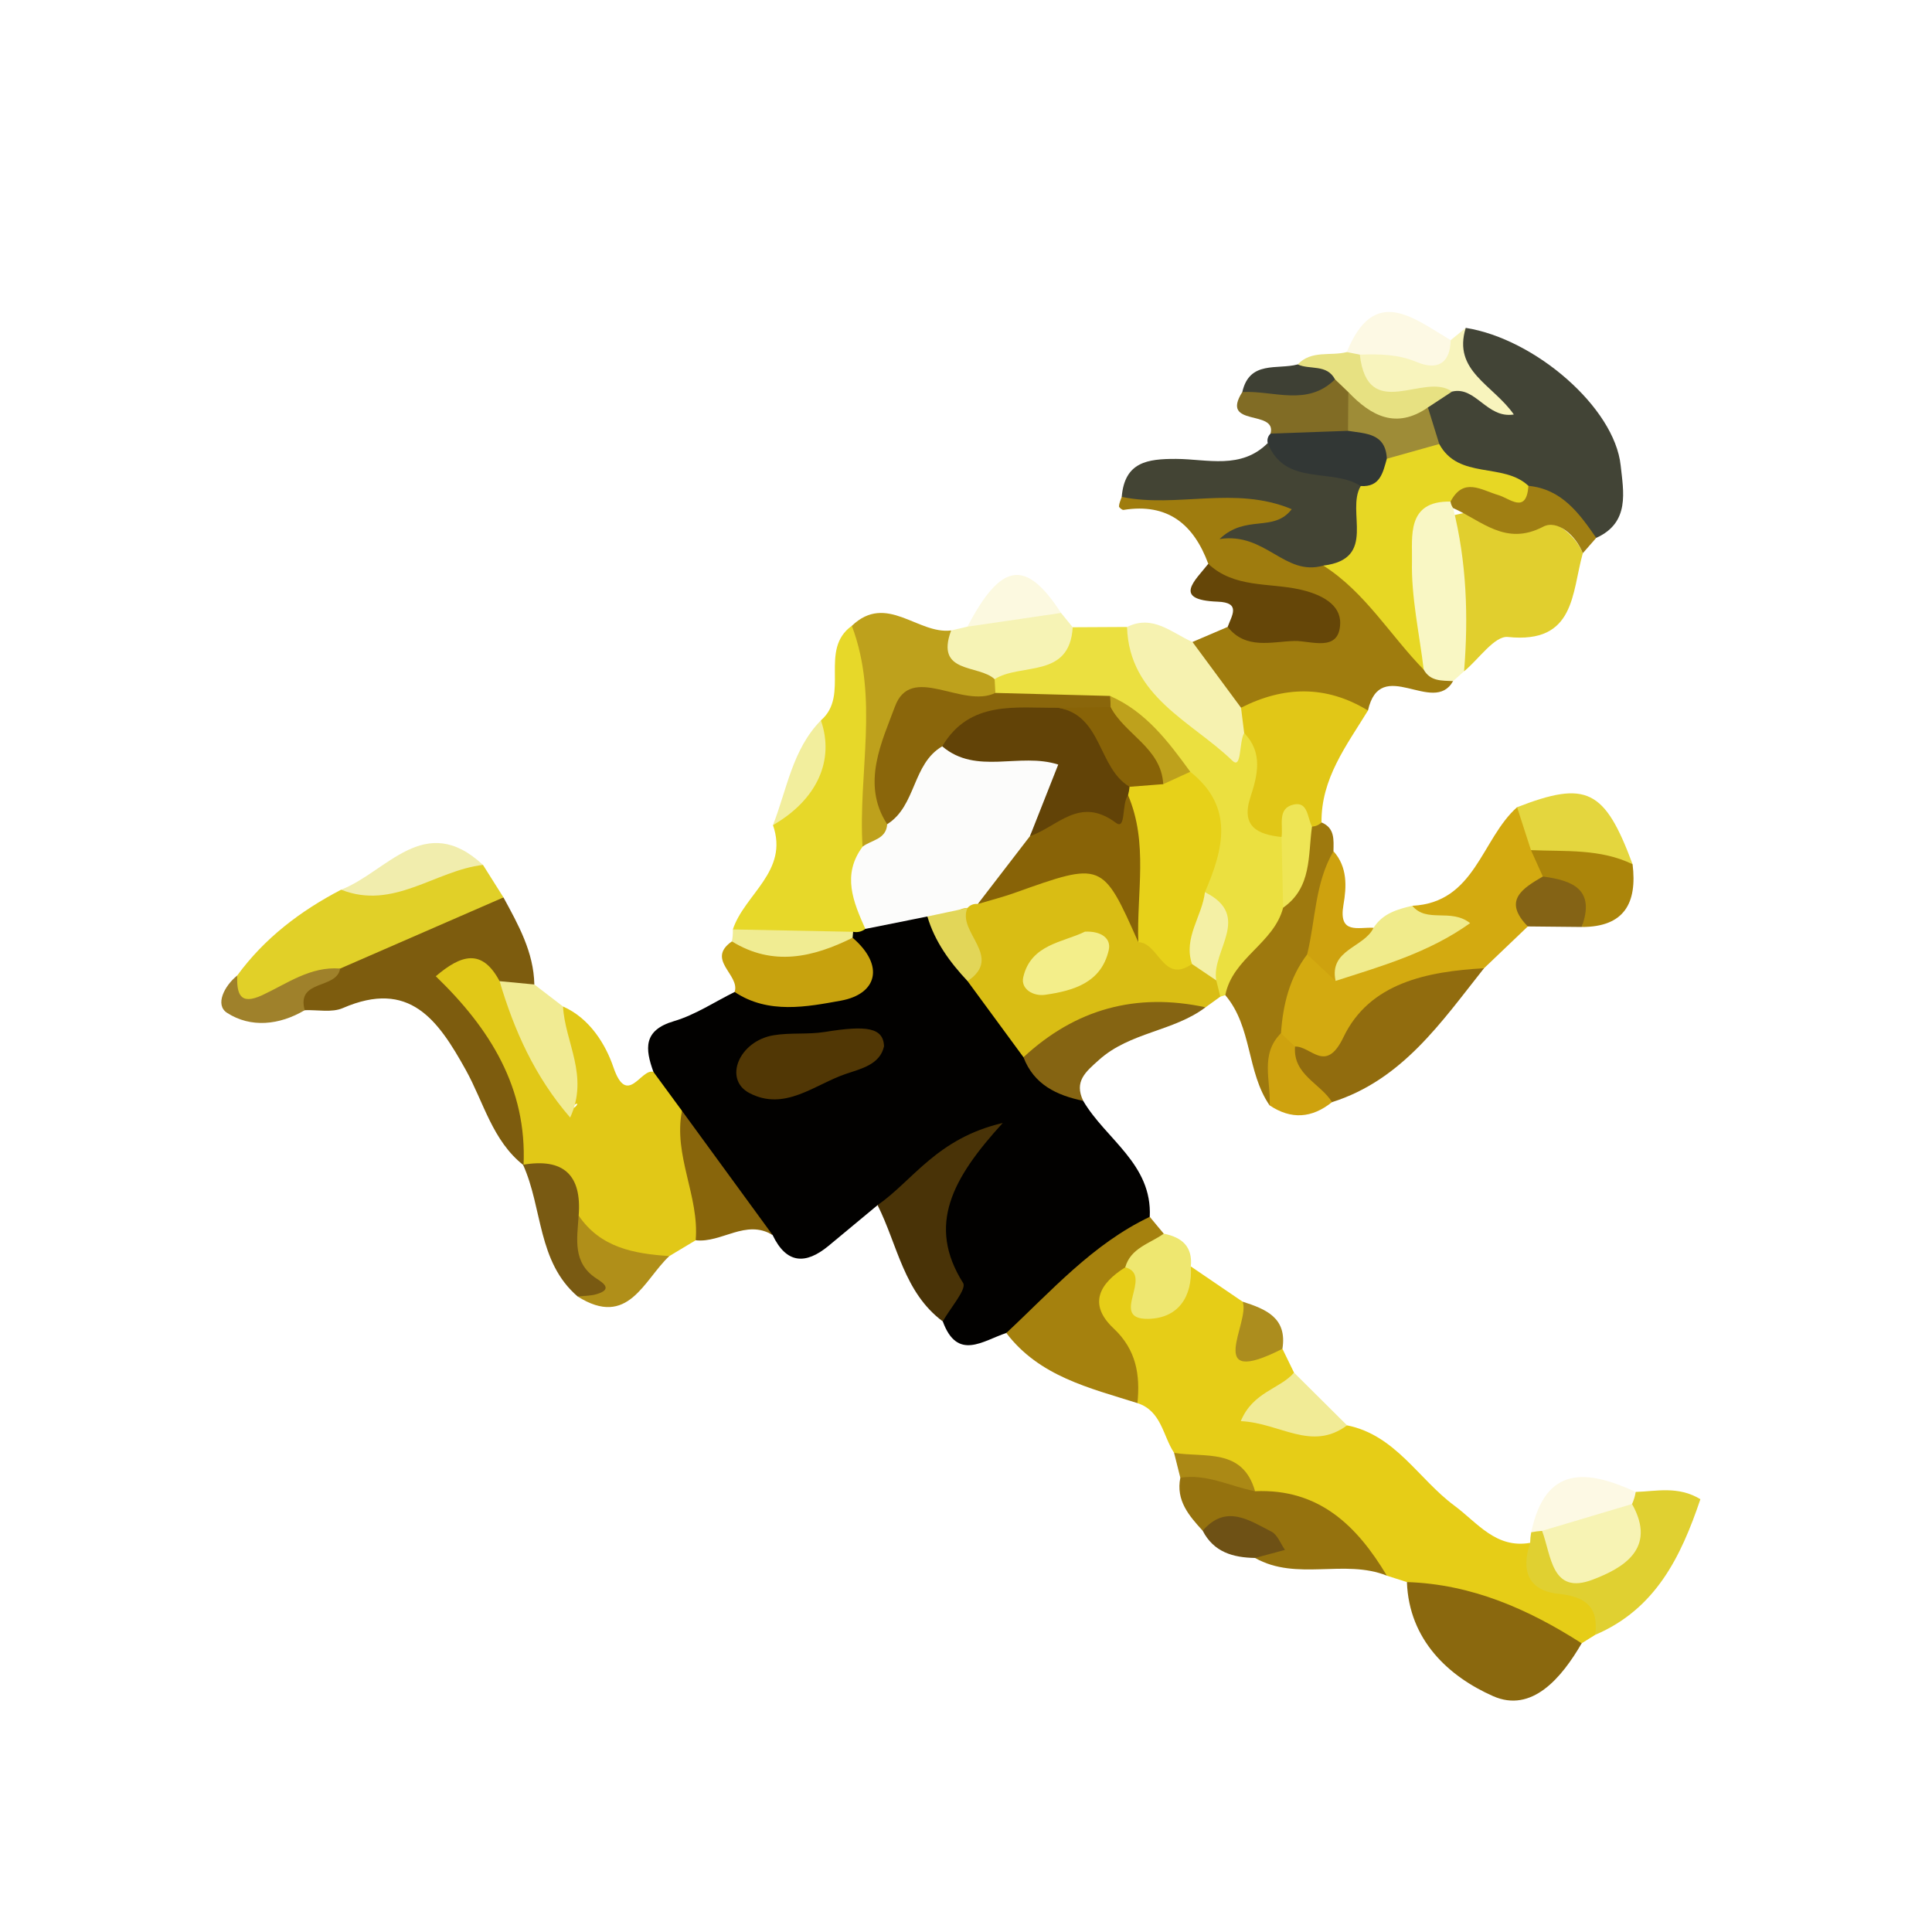 <svg xmlns="http://www.w3.org/2000/svg" width="96" height="96" viewBox="0 0 96 96">
  <defs>
    <filter id="com.apps.kgoldrunner-a" width="130.8%" height="130.8%" x="-15.4%" y="-15.4%" filterUnits="objectBoundingBox">
      <feOffset dy="2" in="SourceAlpha" result="shadowOffsetOuter1"/>
      <feGaussianBlur in="shadowOffsetOuter1" result="shadowBlurOuter1" stdDeviation="2"/>
      <feColorMatrix in="shadowBlurOuter1" result="shadowMatrixOuter1" values="0 0 0 0 0   0 0 0 0 0   0 0 0 0 0  0 0 0 0.2 0"/>
      <feMerge>
        <feMergeNode in="shadowMatrixOuter1"/>
        <feMergeNode in="SourceGraphic"/>
      </feMerge>
    </filter>
  </defs>
  <g fill="none" fill-rule="evenodd" filter="url(#com.apps.kgoldrunner-a)" transform="translate(9 9)">
    <rect width="78" height="78" fill="#FFF" rx="18"/>
    <g transform="translate(1.998 4.502)">
      <path fill="#020100" d="M42.826,39.2 C43.947,41.109 46.261,42.335 46.133,44.962 C44.092,47.301 41.896,49.446 39.004,50.734 C37.848,51.112 36.574,52.143 35.849,50.159 C36.319,47.519 33.904,44.663 36.456,42.114 C35.277,43.101 34.088,43.995 32.608,44.381 C31.796,45.055 30.986,45.73 30.173,46.403 C29.028,47.35 28.075,47.299 27.391,45.863 C25.184,44.468 24.067,42.139 22.511,40.185 C21.953,39.468 21.495,38.707 21.471,37.761 C21.057,36.618 20.951,35.691 22.492,35.238 C23.548,34.927 24.505,34.283 25.507,33.788 C26.771,33.372 28.041,33.858 29.315,33.76 C30.842,33.642 31.435,32.947 31.006,31.447 C30.975,31.136 31.029,30.842 31.16,30.559 C31.386,30.344 31.647,30.184 31.934,30.063 C32.968,29.793 33.988,29.372 35.09,29.729 C36.229,30.513 36.714,31.817 37.558,32.837 C38.535,34.05 39.385,35.354 40.268,36.633 C40.961,37.646 42.026,38.292 42.826,39.2"/>
      <path fill="#E6CD17" d="M55.937,55.323 C58.347,55.806 59.484,57.992 61.269,59.312 C62.412,60.159 63.33,61.458 65.034,61.161 C65.564,62.052 66.084,62.839 67.255,63.136 C68.573,63.472 69.167,64.384 68.268,65.732 L67.595,66.151 C67.427,66.292 67.179,66.485 67.05,66.406 C64.518,64.854 61.405,64.745 58.911,63.11 C58.579,63.004 58.246,62.898 57.914,62.792 C55.973,61.047 53.852,59.611 51.3,58.905 C50.12,57.92 48.539,57.647 47.342,56.69 C46.779,55.834 46.717,54.608 45.521,54.218 C44.682,53.097 44.143,51.806 43.503,50.577 C42.828,49.281 42.928,48.091 44.366,47.309 C45.641,47.047 46.822,50.006 48.174,47.426 C49.031,48.01 49.888,48.593 50.745,49.177 C51.385,49.975 51.216,51.456 52.725,51.52 C52.917,51.915 53.11,52.31 53.302,52.704 C51.918,55.853 54.44,55.073 55.937,55.323"/>
      <path fill="#E1C817" d="M21.471,37.761 C21.943,38.405 22.416,39.05 22.889,39.694 C23.419,41.806 25.122,43.793 23.57,46.126 C23.133,46.388 22.696,46.65 22.259,46.912 C20.141,47.952 18.609,47.122 17.363,45.383 C16.977,44.066 16.199,43.051 14.991,42.373 L15.017,42.398 C14.169,39.749 13.203,37.169 11.435,34.948 C10.826,34.184 9.72,33.267 10.901,32.198 C12.091,31.122 13.25,31.454 14.183,32.692 C15.284,34.872 16.196,37.147 17.425,39.497 C17.506,39.709 17.892,39.155 17.538,39.405 C17.473,39.451 17.362,39.375 17.336,39.161 C17.15,37.616 15.447,36.185 16.979,34.511 C18.311,35.094 19.101,36.408 19.478,37.517 C20.167,39.547 20.857,37.559 21.471,37.761"/>
      <path fill="#9F7C0E" d="M48.256,16.397 C48.839,16.148 49.421,15.898 50.004,15.649 C51.304,15.462 52.668,15.802 54.049,15.349 C52.687,13.564 49.777,15.027 49.041,12.514 C48.318,10.55 47.028,9.484 44.829,9.835 C44.76,9.846 44.599,9.712 44.603,9.654 C44.613,9.496 44.689,9.342 44.74,9.187 C47.148,7.822 49.713,8.413 52.232,8.639 C52.989,8.707 54.04,9.553 53.499,10.039 C51.262,12.051 54.039,11.404 54.418,11.979 C57.023,12.858 58.453,15.049 60.074,17.028 C60.484,17.436 60.957,17.793 61.205,18.342 C60.229,20.086 57.595,17.039 56.974,19.807 C54.928,19.982 52.871,19.682 50.825,19.948 C49.208,19.316 48.022,18.37 48.256,16.397"/>
      <path fill="#D9BD14" d="M39.858,37.032 C38.931,35.77 38.004,34.508 37.078,33.246 C37.6,31.848 35.351,30.508 36.989,29.083 C37.238,28.9 37.508,28.754 37.792,28.633 C38.501,28.371 39.229,28.159 39.924,27.857 C44.335,25.938 44.487,26.002 46.12,30.461 C46.718,31.246 47.386,31.939 48.374,32.23 C48.929,32.406 49.41,32.682 49.709,33.206 C49.795,33.487 49.771,33.759 49.639,34.021 C49.394,34.197 49.15,34.374 48.905,34.55 C45.689,34.648 42.848,36.111 39.858,37.032"/>
      <path fill="#424436" d="M61.834,0.79 C65.272,1.333 69.226,4.743 69.532,7.626 C69.669,8.919 70.009,10.466 68.318,11.225 C66.861,10.916 66.083,9.38 64.574,9.165 C62.99,8.593 61.145,8.583 60.009,7.047 C59.542,6.339 59.265,5.591 59.537,4.734 C59.838,4.12 60.338,3.758 60.991,3.597 C61.183,3.359 61.89,3.813 61.662,3.42 C61.085,2.425 61.272,1.633 61.834,0.79"/>
      <path fill="#EBE040" d="M49.639,34.021 L49.438,33.214 C48.447,31.868 49.54,30.101 48.533,28.755 C48.684,26.867 49.315,24.898 47.576,23.348 C46.406,21.914 45.446,20.229 43.382,19.866 C41.806,19.691 40.171,20.085 38.658,19.361 C38.383,19.168 38.226,18.902 38.186,18.568 C38.959,16.751 41.027,16.769 42.305,15.666 L45.003,15.652 C46.298,17.742 48.251,19.287 49.7,21.218 C51.079,23.053 50.345,20.426 50.895,20.781 C52.348,21.189 52.184,22.43 52.025,23.413 C51.823,24.667 52.498,25.417 53.127,26.265 C53.546,27.215 53.56,28.211 53.478,29.22 C53.041,31.372 51.771,32.894 49.886,33.947 L49.639,34.021 Z"/>
      <path fill="#E7D829" d="M32.001,30.655 C31.819,30.792 31.616,30.841 31.392,30.8 C29.379,31.845 27.385,31.949 25.417,30.681 C25.999,28.922 28.212,27.791 27.41,25.5 C29.044,24.149 29.445,22.233 29.792,20.293 C31.253,19.037 29.67,16.784 31.33,15.593 C33.178,16.991 32.923,18.971 32.823,20.919 C32.739,22.535 32.872,24.158 32.688,25.77 C32.158,27.354 32.426,29.054 32.001,30.655"/>
      <path fill="#7D5C0E" d="M13.826,33.252 C12.95,31.604 11.908,31.942 10.656,33.007 C13.361,35.616 15.191,38.558 15.017,42.398 C13.468,41.181 13.039,39.266 12.144,37.658 C10.766,35.179 9.353,33.149 6.036,34.589 C5.492,34.825 4.778,34.669 4.142,34.694 C2.977,34.844 3.203,34.18 3.591,33.622 C4.084,32.915 4.896,32.555 5.604,32.092 C8.359,30.957 10.86,29.1 14.019,29.09 C14.758,30.452 15.521,31.805 15.553,33.417 C14.939,33.755 14.371,33.626 13.826,33.252"/>
      <path fill="#D3AA10" d="M64.919,30.532 C64.194,31.224 63.468,31.917 62.743,32.61 C60.268,33.916 57.37,34.489 55.776,37.249 C54.967,38.649 53.973,37.451 53.129,36.911 C52.76,36.575 52.469,36.185 52.281,35.72 C51.975,34.169 52.269,32.807 53.545,31.762 C54.345,31.475 54.993,31.989 55.705,32.169 C57.538,31.948 59.083,30.726 60.915,30.639 C60.296,30.388 59.232,30.719 59.178,29.506 C62.305,29.352 62.605,26.192 64.385,24.607 C65.078,25.007 65.323,25.722 65.645,26.385 C65.877,26.914 66.077,27.453 66.05,28.044 C65.751,28.906 65.17,29.644 64.919,30.532"/>
      <path fill="#E1D028" d="M14.019,29.09 C11.313,30.268 8.607,31.447 5.902,32.626 C4.61,33.097 3.449,33.847 2.213,34.409 C0.972,34.974 0.025,34.682 0.787,32.973 C2.147,31.113 3.927,29.762 5.952,28.706 C8.367,28.673 10.447,26.717 13.001,27.475 C13.34,28.013 13.68,28.552 14.019,29.09"/>
      <path fill="#434434" d="M54.758,12.602 C52.828,13.157 51.896,10.933 49.602,11.282 C50.91,10.034 52.29,10.974 53.187,9.799 C50.364,8.615 47.469,9.759 44.74,9.187 C44.885,7.457 46.009,7.294 47.452,7.301 C48.988,7.309 50.671,7.841 51.994,6.515 C53.32,8.092 56.009,6.589 57.076,8.763 C56.719,10.294 57.982,12.805 54.758,12.602"/>
      <path fill="#E1CF2E" d="M67.651,11.986 C67.093,13.962 67.285,16.5 63.928,16.149 C63.269,16.08 62.48,17.255 61.751,17.856 C60.325,15.447 60.802,12.804 60.807,10.221 C63.863,9.304 66.846,10.072 67.651,11.986"/>
      <path fill="#A5810E" d="M44.914,47.471 C43.632,48.275 43.056,49.302 44.333,50.502 C45.466,51.565 45.661,52.809 45.521,54.218 C43.132,53.463 40.645,52.892 39.005,50.734 C41.247,48.645 43.292,46.312 46.133,44.962 C46.365,45.241 46.597,45.521 46.829,45.8 C46.778,47.029 45.759,47.15 44.914,47.471"/>
      <path fill="#8A680E" d="M58.911,63.11 C62.125,63.214 64.941,64.452 67.595,66.153 C66.6,67.866 65.123,69.633 63.19,68.777 C60.985,67.8 59.014,65.992 58.911,63.11"/>
      <path fill="#E1C717" d="M52.682,26.088 C51.486,25.962 50.657,25.568 51.134,24.111 C51.493,23.013 51.771,21.902 50.825,20.92 C50.42,20.546 50.366,20.127 50.668,19.664 C52.795,18.585 54.901,18.536 56.976,19.803 C55.913,21.537 54.643,23.182 54.667,25.363 C54.518,25.584 54.31,25.693 54.047,25.697 C53.54,25.637 53.115,25.877 52.682,26.088"/>
      <path fill="#916C0E" d="M53.352,36.501 C54.151,36.472 54.874,37.878 55.757,36.036 C57.053,33.331 59.919,32.771 62.742,32.61 C60.622,35.28 58.686,38.159 55.187,39.264 C53.987,39.212 53.29,38.314 52.631,37.536 C52.246,37.081 52.246,36.25 53.352,36.501"/>
      <path fill="#BEA11C" d="M31.862,26.571 C31.635,22.915 32.693,19.197 31.329,15.595 C33.055,13.946 34.605,16.031 36.263,15.825 C36.918,16.69 37.995,17.178 38.424,18.245 L38.462,18.928 C38.342,19.109 38.205,19.298 38.01,19.357 C33.612,20.683 33.612,20.681 33.47,25.739 C33.153,26.443 32.594,26.676 31.862,26.571"/>
      <path fill="#493307" d="M32.608,44.381 C34.373,43.151 35.551,41.064 38.829,40.297 C36.315,43.051 35.049,45.379 36.859,48.251 C37.05,48.554 36.21,49.506 35.848,50.158 C33.909,48.715 33.603,46.355 32.608,44.381"/>
      <path fill="#95720E" d="M51.365,58.595 C54.533,58.457 56.428,60.305 57.914,62.792 C55.805,61.946 53.43,63.079 51.365,61.912 C51.23,60.053 49.602,61.064 48.763,60.558 C48.08,59.812 47.426,59.055 47.652,57.926 C49.123,56.855 50.235,57.773 51.365,58.595"/>
      <path fill="#9E790E" d="M54.195,25.569 C54.379,25.561 54.537,25.492 54.668,25.364 C55.338,25.644 55.269,26.232 55.261,26.794 C55.212,28.603 55.381,30.467 53.953,31.924 C53.076,33.081 52.752,34.422 52.653,35.838 C52.007,36.961 53.039,38.348 52.087,39.422 C50.942,37.763 51.231,35.528 49.887,33.948 C50.243,32.101 52.3,31.379 52.76,29.601 C53.697,28.42 52.756,26.571 54.195,25.569"/>
      <path fill="#E0D031" d="M68.268,65.732 C68.45,64.35 67.785,63.831 66.453,63.695 C64.928,63.538 64.572,62.531 65.034,61.161 C65.037,60.984 65.055,60.809 65.089,60.636 C65.291,60.355 65.545,60.294 65.853,60.45 C68.215,62.658 68.545,62.569 69.83,59.371 C69.892,59.071 70.04,58.822 70.28,58.631 C71.318,58.6 72.383,58.322 73.494,58.992 C72.525,61.86 71.268,64.45 68.268,65.732"/>
      <path fill="#F6F2B0" d="M50.668,19.664 C50.72,20.083 50.773,20.501 50.825,20.92 C50.558,21.386 50.711,22.752 50.235,22.293 C48.21,20.339 45.113,19.124 45.003,15.652 C46.29,15.016 47.219,15.942 48.256,16.398 C49.06,17.486 49.864,18.575 50.668,19.664"/>
      <path fill="#C7A20E" d="M31.368,31.094 C32.983,32.484 32.578,33.893 30.788,34.219 C29.118,34.522 27.177,34.909 25.506,33.788 C25.787,32.933 24.061,32.187 25.37,31.275 C27.373,31.341 29.371,31.226 31.368,31.094"/>
      <path fill="#F9F7C4" d="M61.207,9.744 C61.877,12.415 61.973,15.124 61.751,17.855 C61.569,18.018 61.386,18.18 61.204,18.342 C60.655,18.314 60.076,18.364 59.746,17.773 C59,15.909 57.953,14.113 58.4,11.973 C58.684,10.614 58.864,9.172 60.67,8.956 C61.112,9.038 61.291,9.301 61.207,9.744"/>
      <path fill="#654608" d="M49.04,12.514 C50.316,13.716 52.032,13.452 53.548,13.779 C54.642,14.015 55.62,14.522 55.595,15.474 C55.557,16.936 54.14,16.328 53.321,16.348 C52.194,16.375 50.91,16.794 50.004,15.648 C50.204,15.088 50.684,14.438 49.509,14.395 C47.228,14.311 48.394,13.342 49.04,12.514"/>
      <path fill="#856412" d="M39.858,37.032 C42.442,34.632 45.458,33.808 48.905,34.55 C47.312,35.753 45.155,35.779 43.614,37.16 C42.929,37.773 42.369,38.234 42.826,39.199 C41.51,38.924 40.379,38.395 39.858,37.032"/>
      <path fill="#E4D63E" d="M65.075,26.741 C64.845,26.03 64.615,25.319 64.385,24.608 C67.835,23.268 68.738,23.713 70.124,27.441 C68.294,28.271 66.664,27.651 65.075,26.741"/>
      <path fill="#F6F3B5" d="M38.424,18.245 C37.632,17.503 35.455,17.998 36.264,15.825 C36.532,15.762 36.802,15.699 37.071,15.636 C38.475,14.403 39.976,13.835 41.725,14.955 C41.918,15.192 42.112,15.429 42.305,15.666 C42.15,18.239 39.741,17.421 38.424,18.245"/>
      <path fill="#88650B" d="M23.57,46.126 C23.759,43.938 22.449,41.909 22.889,39.694 C24.389,41.75 25.889,43.805 27.39,45.862 C26.056,45.057 24.859,46.273 23.57,46.126"/>
      <path fill="#F1EB93" d="M13.826,33.252 C14.401,33.306 14.976,33.361 15.552,33.416 C16.028,33.782 16.504,34.146 16.979,34.511 C17.071,36.281 18.286,37.954 17.333,40.028 C15.567,37.985 14.552,35.698 13.826,33.252"/>
      <path fill="#795A12" d="M14.991,42.373 C16.994,42.032 17.916,42.872 17.756,44.899 C17.979,45.85 18.454,46.62 19.04,47.432 C20.469,49.41 19.06,49.222 17.707,48.921 C15.698,47.196 15.97,44.525 14.991,42.373"/>
      <path fill="#323735" d="M56.616,8.649 C55.175,7.722 52.86,8.689 51.994,6.515 C51.955,6.331 52.002,6.174 52.136,6.043 C53.226,4.93 54.612,5.1 55.973,5.152 C57.242,5.293 58.309,5.682 58.46,7.188 C58.323,8.275 58.041,9.183 56.616,8.649"/>
      <path fill="#F0EB8B" d="M59.178,29.506 C59.907,30.382 61.088,29.612 62.052,30.368 C59.985,31.844 57.657,32.5 55.367,33.238 C54.253,31.112 56.479,31.375 57.254,30.599 C57.701,29.892 58.429,29.68 59.178,29.506"/>
      <path fill="#A07F13" d="M61.207,9.744 C61.139,9.648 61.097,9.541 61.079,9.424 C60.655,8.249 61.476,8.306 62.214,8.271 C63.148,8.228 63.969,9.025 64.949,8.639 C66.609,8.801 67.471,10.003 68.317,11.225 C68.096,11.478 67.874,11.732 67.651,11.986 C67.291,11.077 66.378,10.305 65.683,10.669 C63.808,11.652 62.622,10.365 61.207,9.744"/>
      <path fill="#EEE770" d="M44.914,47.471 C45.19,46.499 46.137,46.296 46.828,45.798 C47.722,45.974 48.272,46.433 48.174,47.426 C48.265,48.938 47.545,49.995 46.071,50.031 C44.046,50.079 46.375,47.863 44.914,47.471"/>
      <path fill="#AB850A" d="M65.075,26.741 C66.78,26.816 68.517,26.66 70.124,27.442 C70.359,29.355 69.725,30.564 67.595,30.559 C67.975,28.936 66.24,28.94 65.665,28.052 C65.469,27.615 65.272,27.178 65.075,26.741"/>
      <path fill="#F8F4BD" d="M61.834,0.79 C61.172,2.939 63.199,3.615 64.223,5.094 C62.879,5.309 62.329,3.669 61.152,3.956 C59.34,3.958 56.674,6.323 56.343,2.223 C57.667,0.484 59.626,2.375 61.086,1.401 L61.834,0.79 Z"/>
      <path fill="#F1EDAD" d="M13.001,27.475 C10.628,27.751 8.553,29.74 5.952,28.706 C8.22,27.831 10.109,24.782 13.001,27.475"/>
      <path fill="#B08F19" d="M17.707,48.921 C18.021,48.885 18.349,48.893 18.647,48.804 C19.411,48.576 19.049,48.29 18.654,48.036 C17.433,47.253 17.68,46.052 17.755,44.899 C18.841,46.5 20.511,46.794 22.259,46.912 C20.978,48.116 20.218,50.503 17.707,48.921"/>
      <path fill="#816C25" d="M55.985,5.906 C54.702,5.951 53.419,5.997 52.136,6.043 C52.455,4.82 49.609,5.746 50.732,3.976 C52.13,3.233 53.706,3.374 55.196,3.076 C55.766,3.133 56.153,3.442 56.397,3.948 C56.619,4.676 56.491,5.331 55.985,5.906"/>
      <path fill="#FDF9E4" d="M61.086,1.401 C61.056,2.602 60.381,2.901 59.389,2.483 C58.464,2.095 57.529,2.088 56.57,2.119 C56.31,2.303 56.093,2.272 55.923,1.993 C57.283,-1.359 59.214,0.287 61.086,1.401"/>
      <path fill="#F1EB96" d="M55.937,55.323 C54.164,56.639 52.617,55.204 50.656,55.114 C51.256,53.656 52.602,53.519 53.302,52.704 C54.181,53.577 55.059,54.45 55.937,55.323"/>
      <path fill="#CEA20E" d="M57.254,30.599 C56.782,31.592 55.034,31.671 55.366,33.238 C54.896,32.8 54.425,32.362 53.953,31.924 C54.374,30.21 54.334,28.379 55.261,26.794 C55.965,27.58 55.914,28.558 55.758,29.458 C55.497,30.952 56.504,30.556 57.254,30.599"/>
      <path fill="#FDF9E4" d="M70.28,58.631 C70.246,58.839 70.185,59.04 70.098,59.232 C68.898,60.652 67.49,61.371 65.627,60.566 C65.447,60.578 65.267,60.601 65.089,60.636 C65.785,57.289 67.862,57.52 70.28,58.631"/>
      <path fill="#E7E182" d="M55.923,1.993 C56.139,2.034 56.355,2.076 56.57,2.118 C56.965,5.555 59.782,2.952 61.152,3.957 C60.753,4.219 60.354,4.482 59.954,4.744 C58.226,6.614 57.011,5.824 55.999,3.981 C55.779,3.77 55.558,3.559 55.338,3.348 C54.623,3.343 53.865,3.446 53.484,2.606 C54.167,1.883 55.112,2.202 55.923,1.993"/>
      <path fill="#FCF9E0" d="M41.725,14.955 C40.174,15.182 38.623,15.41 37.072,15.637 C38.754,12.429 39.97,12.251 41.725,14.955"/>
      <path fill="#846315" d="M65.665,28.052 C67.146,28.243 68.287,28.696 67.595,30.559 C66.704,30.55 65.813,30.541 64.92,30.532 C63.66,29.252 64.645,28.646 65.665,28.052"/>
      <path fill="#9F812B" d="M0.787,32.973 C0.767,33.859 0.904,34.474 2.039,33.945 C3.275,33.368 4.426,32.508 5.903,32.625 C5.737,33.673 3.718,33.144 4.143,34.694 C2.878,35.442 1.461,35.582 0.287,34.828 C-0.332,34.43 0.149,33.486 0.787,32.973"/>
      <path fill="#CEA20E" d="M52.087,39.422 C52.161,38.209 51.592,36.895 52.653,35.838 C52.886,36.059 53.119,36.28 53.352,36.501 C53.242,37.903 54.607,38.322 55.189,39.262 C54.192,40.064 53.16,40.14 52.087,39.422"/>
      <path fill="#6E5115" d="M48.763,60.558 C49.915,59.224 51.071,60.036 52.181,60.605 C52.481,60.758 52.632,61.202 52.852,61.512 C52.355,61.645 51.859,61.778 51.364,61.912 C50.273,61.893 49.31,61.624 48.763,60.558"/>
      <path fill="#F2EE9D" d="M29.792,20.293 C30.486,22.287 29.593,24.239 27.409,25.499 C28.109,23.721 28.37,21.742 29.792,20.293"/>
      <path fill="#F0EC92" d="M31.368,31.094 C29.397,32.073 27.41,32.533 25.37,31.275 C25.408,31.079 25.424,30.881 25.418,30.681 C27.41,30.72 29.402,30.759 31.393,30.799 C31.392,30.8 31.368,31.094 31.368,31.094"/>
      <path fill="#3E4034" d="M53.484,2.606 C54.089,2.885 54.93,2.576 55.338,3.348 C53.96,4.713 52.284,3.895 50.732,3.977 C51.089,2.392 52.476,2.88 53.484,2.606"/>
      <path fill="#AC8D1E" d="M52.725,51.52 C48.753,53.537 51.155,50.169 50.745,49.177 C51.895,49.544 52.972,49.973 52.725,51.52"/>
      <path fill="#AB8915" d="M51.365,58.595 C50.13,58.357 48.967,57.717 47.652,57.926 C47.548,57.514 47.445,57.102 47.342,56.69 C48.866,56.939 50.749,56.429 51.365,58.595"/>
      <path fill="#FCFCFB" d="M31.862,26.571 C32.298,26.229 33.037,26.217 33.086,25.452 C33.41,23.582 33.939,21.857 36.047,21.237 C36.791,21.273 37.535,21.29 38.278,21.334 C42.399,21.579 42.749,22.161 41.05,25.949 C40.199,27.406 39.074,28.593 37.587,29.417 C37.383,29.396 37.212,29.462 37.075,29.615 C36.377,29.597 35.905,30.64 35.083,30.038 C34.056,30.244 33.028,30.449 32,30.655 C31.401,29.312 30.827,27.969 31.862,26.571"/>
      <path fill="#513705" d="M32.93,36.482 C32.735,37.389 31.8,37.601 31.055,37.851 C29.493,38.374 28.003,39.742 26.234,38.808 C24.94,38.124 25.722,36.23 27.436,35.94 C28.272,35.799 29.149,35.91 29.986,35.775 C32.082,35.435 32.888,35.561 32.93,36.482"/>
      <path fill="#E2D658" d="M35.083,30.038 C35.748,29.896 36.412,29.754 37.076,29.614 C36.536,30.826 38.894,32.035 37.078,33.247 C36.2,32.309 35.452,31.291 35.083,30.038"/>
      <path fill="#E7D724" d="M64.949,8.639 C64.851,10.064 64.021,9.264 63.459,9.1 C62.602,8.849 61.723,8.19 61.079,9.423 C58.867,9.37 59.188,11.201 59.162,12.384 C59.122,14.175 59.529,15.976 59.746,17.773 C58.072,16.06 56.837,13.925 54.758,12.602 C57.469,12.268 55.866,9.906 56.616,8.649 C57.585,8.711 57.719,7.973 57.913,7.293 C58.52,6.118 59.412,5.959 60.518,6.562 C61.483,8.345 63.7,7.461 64.949,8.639"/>
      <path fill="#E7D119" d="M48.146,22.847 C50.351,24.603 49.795,26.695 48.874,28.831 C49.536,30.178 48.983,31.307 48.231,32.399 C46.784,33.405 46.589,31.339 45.563,31.312 C45.182,29.112 44.806,26.911 44.553,24.693 C44.506,24.354 44.539,24.02 44.645,23.695 C45.016,23.066 45.655,22.908 46.299,22.756 C46.92,22.638 47.54,22.61 48.146,22.847"/>
      <path fill="#886307" d="M45.054,24.009 C46.071,26.384 45.477,28.872 45.563,31.312 C43.78,27.304 43.781,27.308 39.406,28.869 C38.811,29.081 38.195,29.235 37.588,29.417 C38.452,28.293 39.317,27.168 40.182,26.044 C41.189,23.888 43.467,24.775 45.054,24.009"/>
      <path fill="#F3EE8A" d="M42.913,30.791 C43.727,30.756 44.229,31.129 44.094,31.712 C43.72,33.329 42.346,33.727 40.934,33.929 C40.342,34.014 39.712,33.641 39.847,33.055 C40.225,31.408 41.841,31.325 42.913,30.791"/>
      <path fill="#F4F0A5" d="M48.231,32.399 C47.79,31.091 48.737,30.033 48.874,28.83 C51.257,30.01 49.171,31.763 49.438,33.214 C49.036,32.942 48.633,32.671 48.231,32.399"/>
      <path fill="#9E8C37" d="M60.518,6.562 C59.65,6.806 58.781,7.049 57.913,7.293 C57.857,6.015 56.858,6.048 55.984,5.906 C55.989,5.264 55.994,4.623 55.999,3.981 C57.136,5.172 58.375,5.835 59.954,4.745 C60.142,5.35 60.33,5.956 60.518,6.562"/>
      <path fill="#8A660B" d="M35.82,21.583 C34.323,22.459 34.537,24.543 33.086,25.452 C31.761,23.438 32.863,21.272 33.466,19.619 C34.268,17.42 36.809,19.727 38.462,18.929 C40.361,18.979 42.259,19.029 44.157,19.079 C44.451,19.366 44.439,19.64 44.123,19.902 C43.394,20.38 42.564,20.417 41.734,20.45 C39.639,20.176 37.753,21.004 35.82,21.583"/>
      <path fill="#EEE555" d="M54.195,25.569 C53.991,27.01 54.196,28.596 52.76,29.6 C52.734,28.43 52.708,27.259 52.682,26.088 C52.768,25.497 52.453,24.655 53.289,24.474 C54.005,24.319 53.959,25.137 54.195,25.569"/>
      <path fill="#BEA11C" d="M44.186,19.632 C44.188,19.447 44.178,19.262 44.158,19.079 C45.938,19.858 47.051,21.343 48.146,22.847 C47.698,23.052 47.251,23.257 46.803,23.462 C45.799,22.275 44.035,21.608 44.186,19.632"/>
      <path fill="#F7F3B4" d="M65.627,60.566 C67.118,60.121 68.608,59.677 70.098,59.232 C71.353,61.467 69.619,62.428 68.139,62.991 C66.091,63.771 66.09,61.788 65.627,60.566"/>
      <path fill="#624307" d="M35.82,21.583 C37.193,19.276 39.467,19.688 41.598,19.669 C43.786,20.068 45.134,21.222 45.128,23.593 C45.115,23.734 45.091,23.873 45.054,24.009 C44.726,24.446 44.963,25.766 44.451,25.383 C42.646,24.033 41.547,25.584 40.181,26.044 C40.639,24.885 41.096,23.727 41.585,22.489 C39.663,21.87 37.52,23.028 35.82,21.583"/>
      <path fill="#886307" d="M45.128,23.593 C43.547,22.649 43.786,20.068 41.599,19.669 C42.461,19.657 43.325,19.644 44.187,19.632 C44.911,21.009 46.702,21.659 46.803,23.462 C46.245,23.506 45.686,23.549 45.128,23.593"/>
    </g>
  </g>
</svg>
